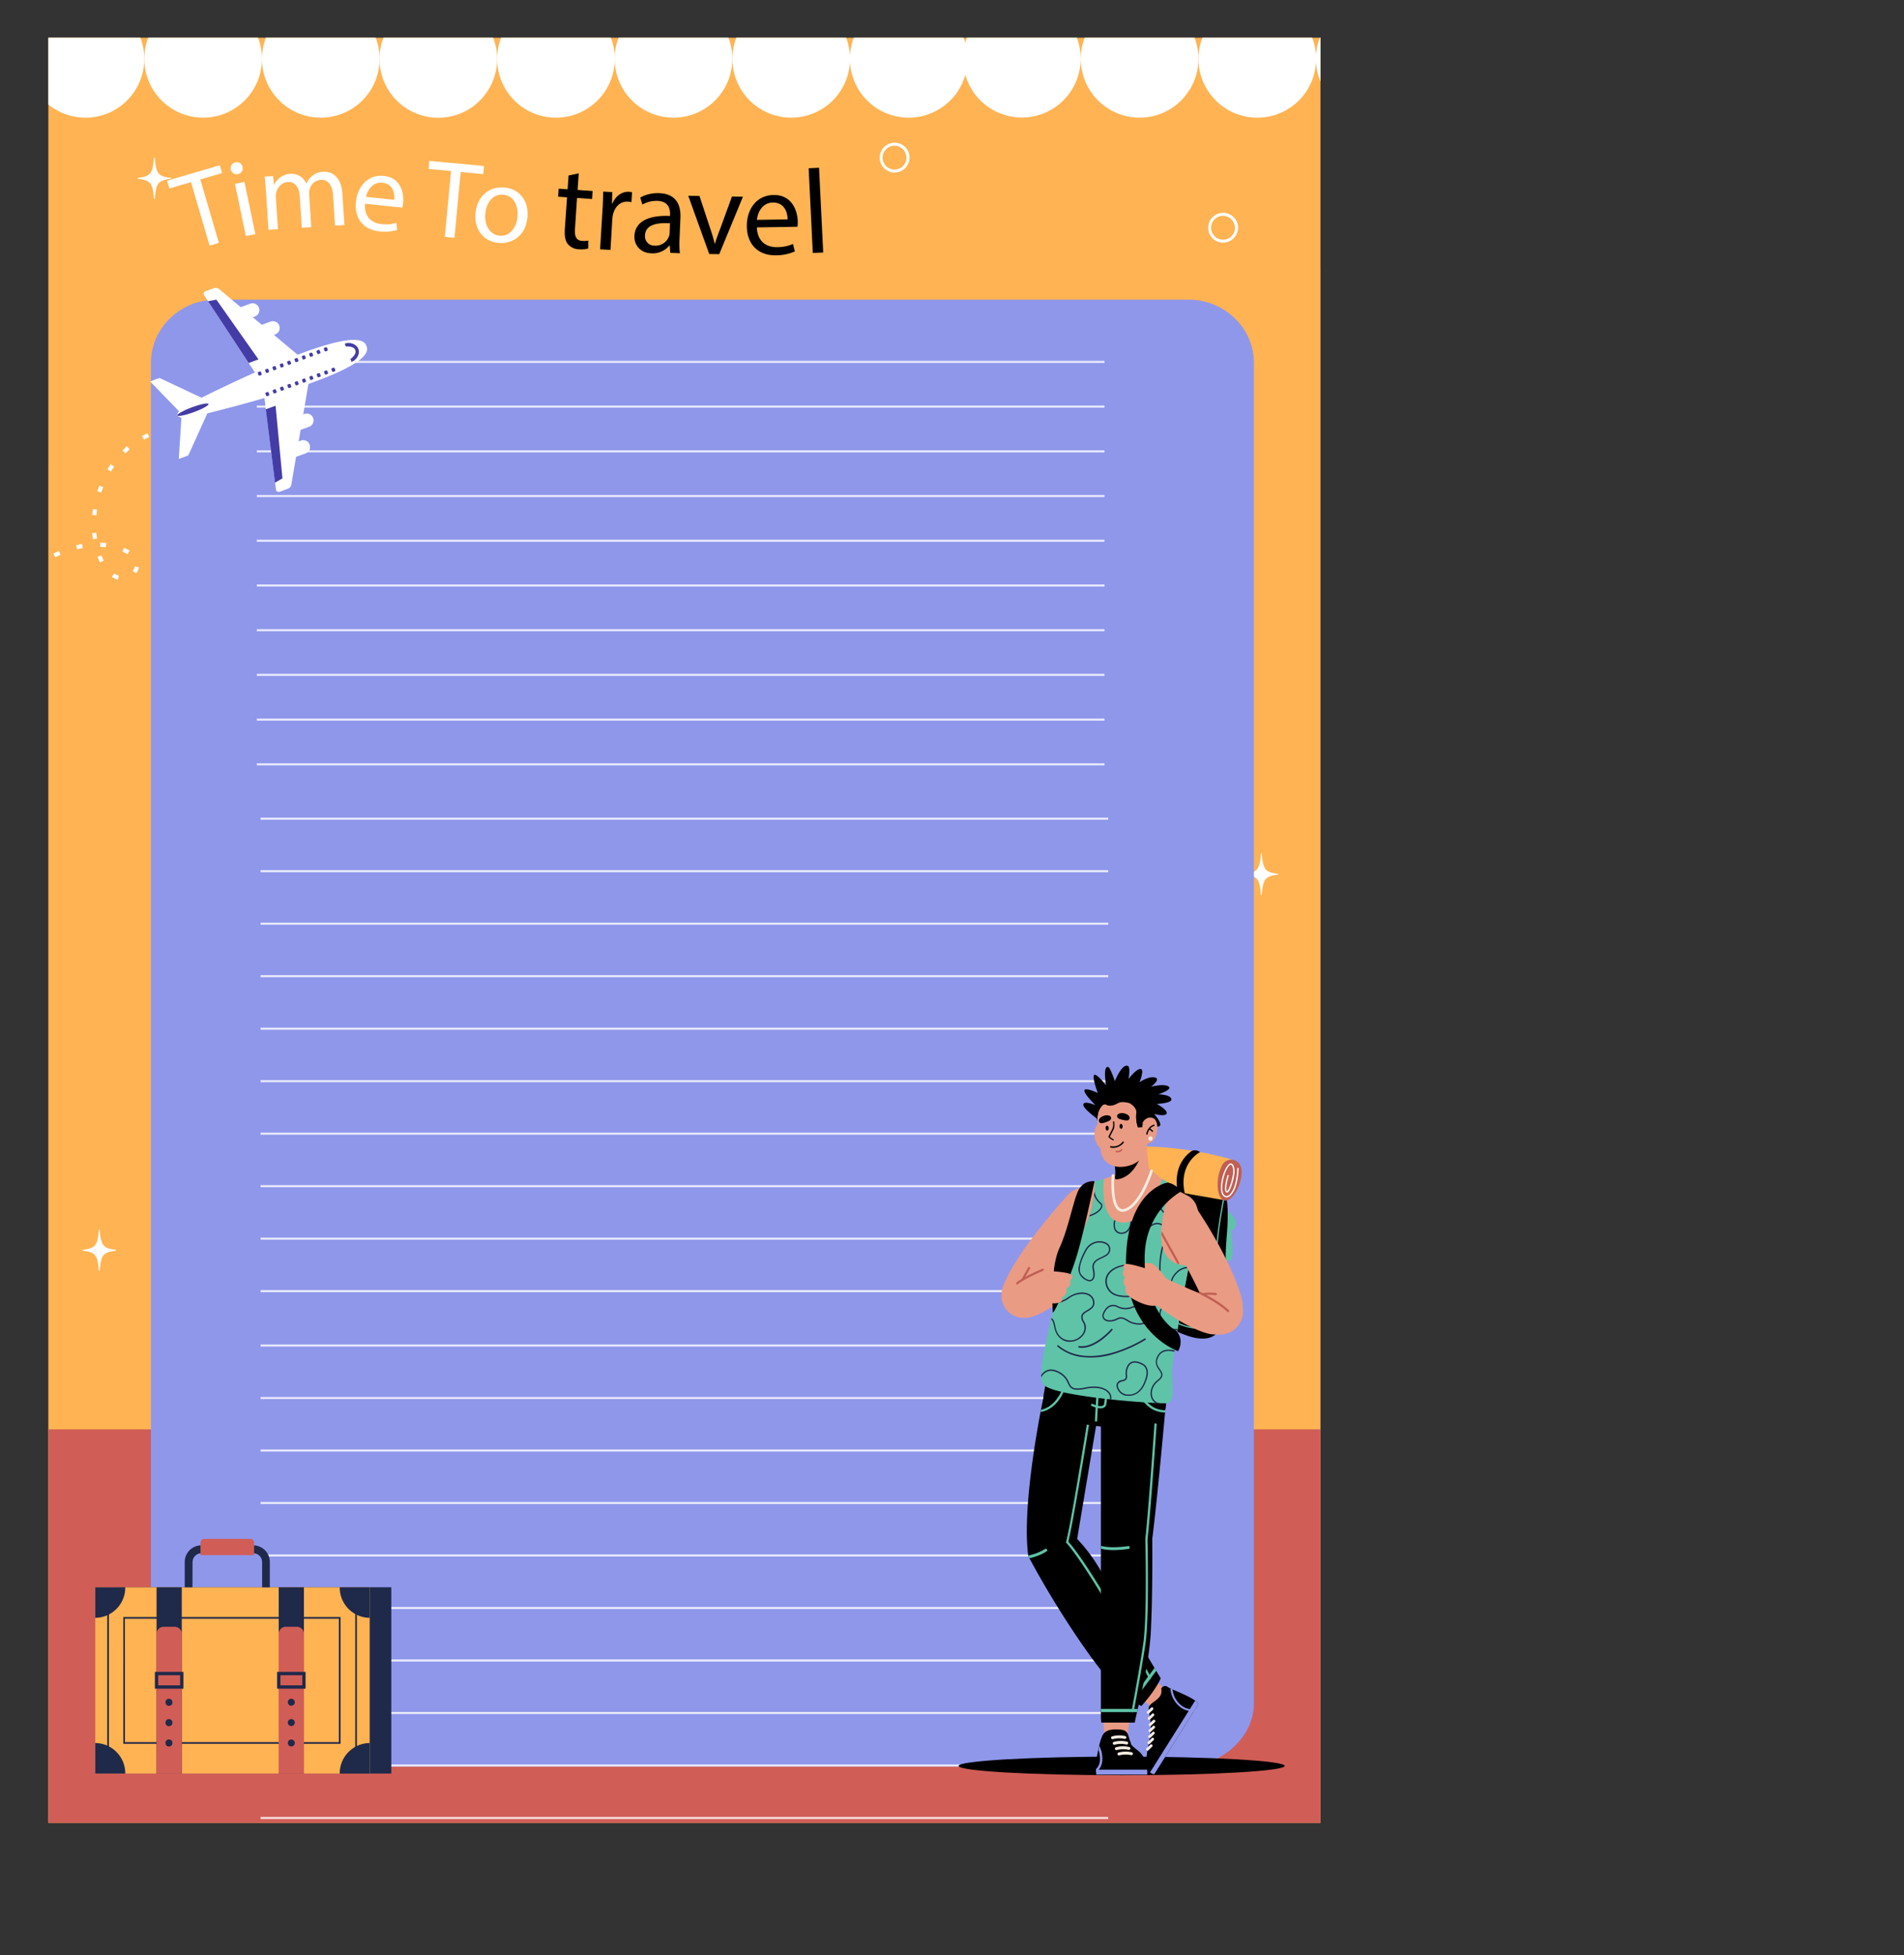 <svg xmlns="http://www.w3.org/2000/svg" xmlns:xlink="http://www.w3.org/1999/xlink" viewBox="0 0 916.43 940.79"><rect x="0" y="0" width="916.43" height="940.79" fill="#333333" stroke="none"/><defs><style>.cls-1,.cls-10,.cls-12{fill:none;}.cls-2{isolation:isolate;}.cls-3{fill:#ffb352;}.cls-4{clip-path:url(#clip-path);}.cls-5{mix-blend-mode:multiply;opacity:0.3;}.cls-6{fill:#fff;}.cls-7{fill:#d15d57;}.cls-8{fill:#8f97eb;}.cls-9{opacity:0.8;}.cls-10,.cls-12{stroke:#fff;stroke-miterlimit:10;}.cls-11{fill:#443ca6;}.cls-12{stroke-width:2px;stroke-dasharray:2.86 8.58;}.cls-13{fill:#5fc3a7;}.cls-14{fill:#c05f53;}.cls-15{fill:#ea9b83;}.cls-16{fill:#f3ecdf;}.cls-17{fill:#1f294a;}</style><clipPath id="clip-path" transform="translate(-619.91 26.64)"><rect class="cls-1" x="643.18" y="-8.5" width="612.28" height="858.9"/></clipPath></defs><g class="cls-2"><g id="PRINT_2" data-name="PRINT 2"><rect class="cls-3" x="23.27" y="18.14" width="612.28" height="858.9"/><g class="cls-4"><g class="cls-5"><path class="cls-3" d="M619.91,229.05c12-28.82,39.36-49,68.82-59.29S750,153.66,781.06,157c274.27,29.13,346.55,13.92,482.87-59.44,24-12.89,51-23.68,78-20.14V914.15h-722Z" transform="translate(-619.91 26.64)"/></g></g><path class="cls-6" d="M711.85,61l-10.43,3.05-1.1-3.76,25.38-7.43,1.1,3.76L716.32,59.7l8.94,30.51-4.48,1.31Z" transform="translate(-619.91 26.64)"/><path class="cls-6" d="M736.64,53.72a2.75,2.75,0,0,1-2.32,3.4A2.78,2.78,0,0,1,731,54.89a2.84,2.84,0,0,1,2.26-3.44A2.77,2.77,0,0,1,736.64,53.72Zm1.61,33.22L733,61.83l4.57-.95L742.82,86Z" transform="translate(-619.91 26.64)"/><path class="cls-6" d="M747.92,65.26c-.17-2.65-.36-4.81-.65-6.92l4.07-.26.48,4.11H752A8.83,8.83,0,0,1,759.71,57a7.6,7.6,0,0,1,7.58,4.67h.1A10.58,10.58,0,0,1,770,58.11,8.7,8.7,0,0,1,775.58,56c3.38-.22,8.55,1.68,9.12,10.56l1,15.08-4.54.29-.93-14.49c-.32-4.92-2.3-7.77-6.06-7.53a6,6,0,0,0-5.23,4.59,7.8,7.8,0,0,0-.22,2.35l1,15.81-4.55.29-1-15.34c-.26-4.07-2.25-6.92-5.79-6.69-2.91.19-4.88,2.65-5.47,5a6.41,6.41,0,0,0-.22,2.29l1,15.45-4.55.29Z" transform="translate(-619.91 26.64)"/><path class="cls-6" d="M795.62,71.39c-.55,6.28,3.18,9.28,7.82,9.77a16.79,16.79,0,0,0,7.21-.58l.44,3.4a20.76,20.76,0,0,1-8.65.7c-7.86-.82-12-6.48-11.21-14.18s6-13.28,13.41-12.51c8.33.87,9.78,8.43,9.29,13.13a17.86,17.86,0,0,1-.39,2.14Zm14-1.9c.36-2.95-.43-7.67-5.65-8.21-4.69-.49-7.2,3.62-7.9,6.79Z" transform="translate(-619.91 26.64)"/><path class="cls-6" d="M837,55.65l-10.82-1,.37-3.9,26.33,2.49-.37,3.9-10.87-1-3,31.66L834,87.31Z" transform="translate(-619.91 26.64)"/><path class="cls-6" d="M873.79,77.77c-.82,9.45-7.72,13-13.9,12.47-6.92-.59-11.82-6.12-11.12-14.2.74-8.56,6.77-13.09,13.84-12.48C870,64.19,874.46,70,873.79,77.77Zm-20.31-1.49c-.48,5.6,2.38,10.1,6.92,10.5s8.12-3.51,8.62-9.26c.37-4.33-1.32-10-6.81-10.49S853.9,71.43,853.48,76.28Z" transform="translate(-619.91 26.64)"/><path d="M898.47,56.76l-.55,8,7.22.51-.27,3.84-7.22-.51-1,15c-.24,3.44.6,5.45,3.4,5.65a11.25,11.25,0,0,0,3-.14l0,3.8a12.59,12.59,0,0,1-4.52.38,7,7,0,0,1-5.3-2.51c-1.33-1.59-1.67-4.09-1.45-7.36l1.06-15.13-4.3-.3.27-3.84,4.3.3.46-6.65Z" transform="translate(-619.91 26.64)"/><path d="M909.92,74.22c.19-3.27.3-6.08.28-8.67l4.41.25-.14,5.47h.23c1.48-3.66,4.65-5.83,8-5.63a5.38,5.38,0,0,1,1.42.25l-.27,4.77a7.35,7.35,0,0,0-1.72-.28c-3.55-.21-6.24,2.34-7.15,6.09a14.79,14.79,0,0,0-.36,2.34l-.87,14.8-5-.29Z" transform="translate(-619.91 26.64)"/><path d="M942.53,95l-.26-3.52h-.17a10.36,10.36,0,0,1-8.67,3.77c-5.63-.23-8.33-4.31-8.16-8.33.28-6.72,6.41-10.15,17.14-9.64l0-.57c.1-2.3-.36-6.46-6-6.7a13.74,13.74,0,0,0-7.32,1.77l-1-3.38a17.29,17.29,0,0,1,9.23-2.09c8.5.36,10.32,6.24,10.09,11.81l-.44,10.4a39.82,39.82,0,0,0,.18,6.68Zm-.15-14.21c-5.51-.35-11.81.37-12,5.76a4.48,4.48,0,0,0,4.57,5,6.92,6.92,0,0,0,6.91-4.37,5.37,5.37,0,0,0,.36-1.6Z" transform="translate(-619.91 26.64)"/><path d="M956.58,67.65l5.19,15.73a71.1,71.1,0,0,1,2.11,7.16h.18c.67-2.29,1.51-4.58,2.48-7.09l5.67-15.53,5.29.09L966.09,95.64l-4.82-.08-10.09-28Z" transform="translate(-619.91 26.64)"/><path d="M984.21,82.77c.23,6.84,4.64,9.58,9.69,9.51a18.4,18.4,0,0,0,7.68-1.56l.92,3.61a22.61,22.61,0,0,1-9.22,1.86c-8.57.14-13.77-5.41-13.9-13.8s4.71-15.08,12.81-15.21c9.08-.14,11.62,7.81,11.7,12.93a20.16,20.16,0,0,1-.14,2.36ZM999,78.92c0-3.22-1.45-8.2-7.14-8.11-5.11.08-7.28,4.83-7.63,8.34Z" transform="translate(-619.91 26.64)"/><path d="M1009.13,54.33l5-.25,2,40.76-5,.24Z" transform="translate(-619.91 26.64)"/><rect class="cls-7" x="23.27" y="687.72" width="612.28" height="189.32"/><path class="cls-6" d="M1219.67,627.62c-6.07.76-7.16,2-7.76,9.57a.22.22,0,0,1-.43,0c-.6-7.6-1.68-8.81-7.75-9.57a.21.21,0,0,1,0-.41c6.07-.76,7.15-2,7.75-9.57a.22.22,0,0,1,.43,0c.6,7.61,1.69,8.81,7.76,9.57A.21.21,0,0,1,1219.67,627.62Z" transform="translate(-619.91 26.64)"/><path class="cls-6" d="M1235,394.19c-6.06.76-7.15,2-7.75,9.57a.22.22,0,0,1-.43,0c-.6-7.6-1.69-8.81-7.75-9.57a.21.21,0,0,1,0-.41c6.06-.76,7.15-2,7.75-9.57a.22.22,0,0,1,.43,0c.6,7.61,1.69,8.81,7.75,9.57A.21.21,0,0,1,1235,394.19Z" transform="translate(-619.91 26.64)"/><path class="cls-6" d="M702.18,59.38c-6.07.76-7.15,2-7.75,9.57a.22.22,0,0,1-.43,0c-.6-7.6-1.69-8.81-7.76-9.57a.21.21,0,0,1,0-.41c6.07-.76,7.16-2,7.76-9.57a.22.22,0,0,1,.43,0c.6,7.61,1.68,8.81,7.75,9.57A.21.21,0,0,1,702.18,59.38Z" transform="translate(-619.91 26.64)"/><path class="cls-6" d="M675.66,575.11c-6.07.76-7.15,2-7.75,9.57a.22.22,0,0,1-.43,0c-.6-7.6-1.69-8.81-7.76-9.57a.21.21,0,0,1,0-.41c6.07-.76,7.16-2,7.76-9.57a.22.22,0,0,1,.43,0c.6,7.61,1.68,8.81,7.75,9.57A.21.21,0,0,1,675.66,575.11Z" transform="translate(-619.91 26.64)"/><path class="cls-6" d="M1208.37,90.13a7.19,7.19,0,1,1,7.45-7.19A7.33,7.33,0,0,1,1208.37,90.13Zm0-12.92a5.74,5.74,0,1,0,5.94,5.73A5.84,5.84,0,0,0,1208.37,77.21Z" transform="translate(-619.91 26.64)"/><path class="cls-6" d="M1050.26,56.4a7.19,7.19,0,1,1,7.45-7.19A7.33,7.33,0,0,1,1050.26,56.4Zm0-12.93a5.74,5.74,0,1,0,5.94,5.74A5.86,5.86,0,0,0,1050.26,43.47Z" transform="translate(-619.91 26.64)"/><path class="cls-6" d="M1214.54,202.87a7.2,7.2,0,1,1,7.46-7.19A7.34,7.34,0,0,1,1214.54,202.87Zm0-12.93a5.74,5.74,0,1,0,6,5.74A5.85,5.85,0,0,0,1214.54,189.94Z" transform="translate(-619.91 26.64)"/><g class="cls-4"><circle class="cls-6" cx="661.03" cy="1.66" r="28.31" transform="translate(-307.82 589.74) rotate(-58.28)"/><circle class="cls-6" cx="717.64" cy="1.66" r="28.31" transform="translate(76.7 745.64) rotate(-88.45)"/><circle class="cls-6" cx="774.25" cy="1.66" r="28.31" transform="translate(52.1 795.78) rotate(-82.53)"/><circle class="cls-6" cx="830.86" cy="1.66" r="28.31" transform="translate(-586.84 260.38) rotate(-16.33)"/><circle class="cls-6" cx="887.47" cy="1.66" r="28.31" transform="translate(156.56 908.81) rotate(-82.92)"/><circle class="cls-6" cx="944.08" cy="1.66" r="28.31" transform="translate(-612.79 144.01) rotate(-7.14)"/><circle class="cls-6" cx="1000.69" cy="1.66" r="28.31" transform="translate(321.05 1027.21) rotate(-86.67)"/><circle class="cls-6" cx="1057.3" cy="1.66" r="28.31" transform="translate(291.87 1075.55) rotate(-82.18)"/><circle class="cls-6" cx="1111.76" cy="1.66" r="28.31" transform="translate(-568.97 360.97) rotate(-17.5)"/><circle class="cls-6" cx="1168.37" cy="1.66" r="28.31" transform="translate(503.84 1195.82) rotate(-87.89)"/><circle class="cls-6" cx="1224.98" cy="1.66" r="28.31" transform="translate(397.55 1235.58) rotate(-80.32)"/><circle class="cls-6" cx="1281.59" cy="1.66" r="28.31" transform="translate(-610.17 185.97) rotate(-7.14)"/><circle class="cls-6" cx="1338.2" cy="1.66" r="28.31" transform="translate(638.97 1364.15) rotate(-86.67)"/><circle class="cls-6" cx="1394.81" cy="1.66" r="28.31" transform="translate(583.45 1409.91) rotate(-82.18)"/><circle class="cls-6" cx="1451.42" cy="1.66" r="28.31" transform="translate(745.61 1477.18) rotate(-86.67)"/><circle class="cls-6" cx="1508.03" cy="1.66" r="28.31" transform="translate(681.27 1522.08) rotate(-82.18)"/></g><path class="cls-8" d="M1192,117.54H724c-17.3,0-31.44,13.67-31.44,30.38v645c0,16.71,14.14,30.38,31.44,30.38h466c17.29,0,33.44-13.67,33.44-30.38v-645C1223.44,131.21,1209.3,117.54,1192,117.54Z" transform="translate(-619.91 26.64)"/><g class="cls-9"><line class="cls-10" x1="123.63" y1="174.13" x2="531.62" y2="174.13"/></g><g class="cls-9"><line class="cls-10" x1="123.63" y1="195.64" x2="531.62" y2="195.64"/></g><g class="cls-9"><line class="cls-10" x1="123.63" y1="217.16" x2="531.62" y2="217.16"/></g><g class="cls-9"><line class="cls-10" x1="123.63" y1="238.67" x2="531.62" y2="238.67"/></g><g class="cls-9"><line class="cls-10" x1="123.63" y1="260.18" x2="531.62" y2="260.18"/></g><g class="cls-9"><line class="cls-10" x1="123.63" y1="281.7" x2="531.62" y2="281.7"/></g><g class="cls-9"><line class="cls-10" x1="123.63" y1="303.21" x2="531.62" y2="303.21"/></g><g class="cls-9"><line class="cls-10" x1="123.63" y1="324.72" x2="531.62" y2="324.72"/></g><g class="cls-9"><line class="cls-10" x1="123.63" y1="346.24" x2="531.62" y2="346.24"/></g><g class="cls-9"><line class="cls-10" x1="123.63" y1="367.75" x2="531.62" y2="367.75"/></g><path class="cls-6" d="M760.14,206.5l2.26-13.32,4.66-1.71a3.28,3.28,0,0,0-2.28-6.15l-1.11.41.94-5.54,4.25-1.56a3.29,3.29,0,0,0-2.28-6.16l-.7.26,2.48-14.64c16.91-6,30.53-12.66,27.92-18.22-1.63-5.92-16.36-2.22-33.12,4.16l-11.42-9.54.71-.26a3.28,3.28,0,0,0-2.28-6.15l-4.25,1.55L741.6,126l1.11-.41a3.28,3.28,0,0,0-2.27-6.15l-4.66,1.71-10.39-8.68a2.54,2.54,0,0,0-2.53-.45l-4.11,1.5a1.28,1.28,0,0,0-.6,1.9l24.46,37.16c-10.47,4.68-20,9.3-25.71,12.14l-20.19-9.5-4.54,1.66,13.92,14.37a3.14,3.14,0,0,0-.87,2,3.16,3.16,0,0,0,2,1l-1.25,19.93,4.55-1.67,9.18-20.27c6.22-1.55,16.46-4.17,27.47-7.37l5.58,44.09A1.27,1.27,0,0,0,754.4,210l4.11-1.51A2.53,2.53,0,0,0,760.14,206.5Z" transform="translate(-619.91 26.64)"/><polygon class="cls-11" points="135.94 230.16 132.64 195.2 127.92 196.94 132.38 232.21 135.94 230.16"/><polygon class="cls-11" points="104.15 144.18 124.41 172.92 119.68 174.65 100.11 144.92 104.15 144.18"/><path class="cls-11" d="M713.22,171.66c-4.13,1.51-7.68,2.22-7.92,1.56s2.92-2.4,7.05-3.92,7.68-2.22,7.92-1.57S717.36,170.14,713.22,171.66Z" transform="translate(-619.91 26.64)"/><path class="cls-11" d="M792.53,143.61a4,4,0,0,0-1.55-4.19,5.68,5.68,0,0,0-5.13-.73l.51,1.4s3.78-.41,4.57,1.73-2.35,4.27-2.35,4.27l.52,1.4A5.64,5.64,0,0,0,792.53,143.61Z" transform="translate(-619.91 26.64)"/><path class="cls-11" d="M779.78,152l-.34-.92a.42.42,0,0,1,.25-.54l.74-.27a.42.42,0,0,1,.53.26l.34.92a.41.41,0,0,1-.24.54l-.74.27A.43.43,0,0,1,779.78,152Z" transform="translate(-619.91 26.64)"/><path class="cls-11" d="M776.25,153.33l-.34-.92a.42.42,0,0,1,.24-.54l.74-.27a.42.42,0,0,1,.54.25l.34.92a.42.42,0,0,1-.24.54l-.74.27A.42.42,0,0,1,776.25,153.33Z" transform="translate(-619.91 26.64)"/><path class="cls-11" d="M772.72,154.62l-.34-.92a.42.42,0,0,1,.24-.54l.74-.27a.42.42,0,0,1,.54.26l.34.92a.42.42,0,0,1-.25.54l-.74.27A.42.42,0,0,1,772.72,154.62Z" transform="translate(-619.91 26.64)"/><path class="cls-11" d="M769.19,155.92l-.34-.92a.41.41,0,0,1,.24-.54l.74-.27a.41.41,0,0,1,.53.25l.34.92a.41.41,0,0,1-.24.54l-.74.27A.41.41,0,0,1,769.19,155.92Z" transform="translate(-619.91 26.64)"/><path class="cls-11" d="M765.65,157.21l-.34-.91a.43.43,0,0,1,.24-.55l.74-.27a.42.42,0,0,1,.54.26l.34.92a.42.42,0,0,1-.24.54l-.74.27A.42.42,0,0,1,765.65,157.21Z" transform="translate(-619.91 26.64)"/><path class="cls-11" d="M762.12,158.51l-.34-.92a.42.42,0,0,1,.24-.54l.74-.27a.42.42,0,0,1,.54.25l.34.92a.42.42,0,0,1-.24.54l-.74.28A.43.43,0,0,1,762.12,158.51Z" transform="translate(-619.91 26.64)"/><path class="cls-11" d="M758.59,159.81l-.34-.92a.41.41,0,0,1,.24-.54l.74-.28a.44.44,0,0,1,.54.26l.34.92a.42.42,0,0,1-.25.54l-.74.27A.41.41,0,0,1,758.59,159.81Z" transform="translate(-619.91 26.64)"/><path class="cls-11" d="M755.05,161.1l-.34-.92a.42.42,0,0,1,.25-.54l.74-.27a.42.42,0,0,1,.53.26l.34.91a.42.42,0,0,1-.24.55l-.74.27A.43.43,0,0,1,755.05,161.1Z" transform="translate(-619.91 26.64)"/><path class="cls-11" d="M751.52,162.4l-.34-.92a.42.42,0,0,1,.24-.54l.74-.27a.42.42,0,0,1,.54.25l.34.92a.42.42,0,0,1-.24.54l-.74.27A.42.42,0,0,1,751.52,162.4Z" transform="translate(-619.91 26.64)"/><path class="cls-11" d="M748,163.69l-.34-.92a.42.42,0,0,1,.24-.54l.74-.27a.42.42,0,0,1,.54.26l.34.92a.42.42,0,0,1-.25.54l-.74.27A.42.42,0,0,1,748,163.69Z" transform="translate(-619.91 26.64)"/><path class="cls-11" d="M775.8,141.25l.34.92a.41.41,0,0,0,.53.25l.74-.27a.42.42,0,0,0,.25-.54l-.34-.92a.44.44,0,0,0-.54-.26l-.74.28A.41.41,0,0,0,775.8,141.25Z" transform="translate(-619.91 26.64)"/><path class="cls-11" d="M772.27,142.54l.33.92a.43.43,0,0,0,.54.26l.74-.27a.41.41,0,0,0,.24-.54l-.34-.92a.42.42,0,0,0-.53-.26l-.74.27A.41.41,0,0,0,772.27,142.54Z" transform="translate(-619.91 26.64)"/><path class="cls-11" d="M768.73,143.84l.34.92a.42.42,0,0,0,.54.25l.74-.27a.42.42,0,0,0,.24-.54l-.34-.92a.42.42,0,0,0-.54-.25l-.74.27A.42.42,0,0,0,768.73,143.84Z" transform="translate(-619.91 26.64)"/><path class="cls-11" d="M765.2,145.13l.34.92a.42.42,0,0,0,.54.26l.74-.27a.42.42,0,0,0,.24-.54l-.34-.92a.42.42,0,0,0-.54-.26l-.74.27A.42.42,0,0,0,765.2,145.13Z" transform="translate(-619.91 26.64)"/><path class="cls-11" d="M761.67,146.43l.34.92a.41.41,0,0,0,.53.25l.74-.27a.41.41,0,0,0,.24-.54l-.34-.92a.41.41,0,0,0-.53-.25l-.74.27A.41.41,0,0,0,761.67,146.43Z" transform="translate(-619.91 26.64)"/><path class="cls-11" d="M758.13,147.73l.34.91a.42.42,0,0,0,.54.26l.74-.27a.42.42,0,0,0,.24-.54l-.34-.92a.42.42,0,0,0-.53-.26l-.74.27A.43.43,0,0,0,758.13,147.73Z" transform="translate(-619.91 26.64)"/><path class="cls-11" d="M754.6,149l.34.92a.43.43,0,0,0,.54.26l.74-.28a.42.42,0,0,0,.24-.54l-.34-.92a.42.42,0,0,0-.54-.25l-.74.27A.42.42,0,0,0,754.6,149Z" transform="translate(-619.91 26.64)"/><path class="cls-11" d="M751.07,150.32l.34.92a.41.41,0,0,0,.53.25l.74-.27a.42.42,0,0,0,.25-.54l-.34-.92a.44.44,0,0,0-.54-.26l-.74.28A.41.41,0,0,0,751.07,150.32Z" transform="translate(-619.91 26.64)"/><path class="cls-11" d="M747.54,151.61l.33.92a.43.43,0,0,0,.54.26l.74-.27a.42.42,0,0,0,.24-.55l-.34-.91a.42.42,0,0,0-.53-.26l-.74.27A.41.41,0,0,0,747.54,151.61Z" transform="translate(-619.91 26.64)"/><path class="cls-11" d="M744,152.91l.34.92a.42.42,0,0,0,.54.25l.74-.27a.42.42,0,0,0,.24-.54l-.34-.92a.42.42,0,0,0-.54-.25l-.74.27A.42.42,0,0,0,744,152.91Z" transform="translate(-619.91 26.64)"/><path class="cls-12" d="M691.31,182.75c-20.53,9-31.64,36.31-23.59,58,1.68,4.51,4.47,9.09,8.92,10.47s10.23-2.57,9.15-7.28c-.63-2.77-3.19-4.55-5.69-5.7-12.18-5.6-26.16-2.28-38.13,4.48" transform="translate(-619.91 26.64)"/><g class="cls-9"><line class="cls-10" x1="125.42" y1="393.91" x2="533.41" y2="393.91"/></g><g class="cls-9"><line class="cls-10" x1="125.42" y1="419.16" x2="533.41" y2="419.16"/></g><g class="cls-9"><line class="cls-10" x1="125.42" y1="444.42" x2="533.41" y2="444.42"/></g><g class="cls-9"><line class="cls-10" x1="125.42" y1="469.68" x2="533.41" y2="469.68"/></g><g class="cls-9"><line class="cls-10" x1="125.42" y1="494.94" x2="533.41" y2="494.94"/></g><g class="cls-9"><line class="cls-10" x1="125.42" y1="520.19" x2="533.41" y2="520.19"/></g><g class="cls-9"><line class="cls-10" x1="125.42" y1="545.45" x2="533.41" y2="545.45"/></g><g class="cls-9"><line class="cls-10" x1="125.42" y1="570.71" x2="533.41" y2="570.71"/></g><g class="cls-9"><line class="cls-10" x1="125.42" y1="595.97" x2="533.41" y2="595.97"/></g><g class="cls-9"><line class="cls-10" x1="125.42" y1="621.22" x2="533.41" y2="621.22"/></g><g class="cls-9"><line class="cls-10" x1="125.42" y1="647.38" x2="533.41" y2="647.38"/></g><g class="cls-9"><line class="cls-10" x1="125.42" y1="672.64" x2="533.41" y2="672.64"/></g><g class="cls-9"><line class="cls-10" x1="125.42" y1="697.9" x2="533.41" y2="697.9"/></g><g class="cls-9"><line class="cls-10" x1="125.42" y1="723.15" x2="533.41" y2="723.15"/></g><g class="cls-9"><line class="cls-10" x1="125.42" y1="748.41" x2="533.41" y2="748.41"/></g><g class="cls-9"><line class="cls-10" x1="125.42" y1="773.67" x2="533.41" y2="773.67"/></g><g class="cls-9"><line class="cls-10" x1="125.42" y1="798.92" x2="533.41" y2="798.92"/></g><g class="cls-9"><line class="cls-10" x1="125.42" y1="824.18" x2="533.41" y2="824.18"/></g><g class="cls-9"><line class="cls-10" x1="125.42" y1="849.44" x2="533.41" y2="849.44"/></g><g class="cls-9"><line class="cls-10" x1="125.42" y1="874.7" x2="533.41" y2="874.7"/></g><ellipse cx="539.86" cy="849.65" rx="78.49" ry="4.48"/><path class="cls-13" d="M1210.39,555.72s3.12,2.1,4,4.52-.21,4.84-2,5.26c0,0,1.56,10.63.42,13.36s-4.79,0-4.79,0S1209.35,559.92,1210.39,555.72Z" transform="translate(-619.91 26.64)"/><path class="cls-13" d="M1209.46,583.7s3.12,2.1,4,4.52-.21,4.84-2,5.26c0,0,1.56,10.63.42,13.37s-4.79,0-4.79,0S1208.42,587.91,1209.46,583.7Z" transform="translate(-619.91 26.64)"/><path d="M1209,546.67s3.12,2,1.25,22.83,3.74,36.4-4.68,45.34-31.74-8.21-31.74-8.21l10.64-59.39Z" transform="translate(-619.91 26.64)"/><path class="cls-13" d="M1196.54,612.68a10.54,10.54,0,0,0,6.12-1.68c2.23-1.58,3.51-5.3,3.9-11.38a139.79,139.79,0,0,0-.31-16.35c-.17-2.92-.33-5.69-.33-7.78,0-9.22,3.39-25.85,3.43-26a.32.32,0,0,0-.25-.37.31.31,0,0,0-.37.24c0,.17-3.44,16.87-3.44,26.15,0,2.11.16,4.88.33,7.82.59,10.06,1.39,23.84-3.31,27.17-3.3,2.33-8.16,1.56-10.76.89-4.55-1.16-8.9-3.68-9.91-5.72a.31.31,0,1,0-.56.28c1.1,2.23,5.54,4.83,10.32,6.05A21,21,0,0,0,1196.54,612.68Z" transform="translate(-619.91 26.64)"/><path class="cls-3" d="M1213.56,531.43A166.78,166.78,0,0,0,1163,525s-7.72,6.94-1.26,17.56l47,8.17S1214.88,539,1213.56,531.43Z" transform="translate(-619.91 26.64)"/><path d="M1197.5,527.7s-10.56,5.33-7.33,19.85l-3.26-.31s-3.71-12.81,6.63-20.12A3.88,3.88,0,0,1,1197.5,527.7Z" transform="translate(-619.91 26.64)"/><path class="cls-14" d="M1216.77,533.8a4.91,4.91,0,0,0-8.68.28,20.22,20.22,0,0,0-2,7c-.73,7.3,2.2,12.25,6.17,8.84s6.62-12.23,4.54-16Z" transform="translate(-619.91 26.64)"/><path class="cls-6" d="M1210.31,549.47a2.08,2.08,0,0,0,.64-.1c1.5-.46,3-2.61,3.94-5.75a32.28,32.28,0,0,0,1.17-8.07.32.32,0,0,0-.32-.33h0a.32.32,0,0,0-.32.32,31.86,31.86,0,0,1-1.15,7.89c-.87,2.84-2.25,4.93-3.51,5.32a1.58,1.58,0,0,1-1.54-.38c-.75-.61-1.11-2.08-1-4.15.15-4.09,2-9.13,3.7-10.35a.5.5,0,0,1,.64,0c.75.5,1.21,2.67.58,5.7-.89,4.29-2.17,6.77-2.62,6.94a.3.3,0,0,1-.18-.18c-.65-1.16.47-5.88,1-7.23a.33.33,0,0,0-.2-.42.32.32,0,0,0-.41.19c-.25.68-1.82,6.15-.92,7.78a.91.91,0,0,0,.64.5c.19,0,.78.16,1.75-2.07a29.31,29.31,0,0,0,1.61-5.37c.73-3.53.1-5.75-.85-6.39a1.17,1.17,0,0,0-1.37.05c-2.1,1.47-3.83,6.95-4,10.87,0,1.61.12,3.73,1.28,4.68A2.36,2.36,0,0,0,1210.31,549.47Z" transform="translate(-619.91 26.64)"/><path class="cls-15" d="M1106,605.17a9.51,9.51,0,0,0,1.67,1.07,10.91,10.91,0,0,0,5.1,1.22,13.42,13.42,0,0,0,3.07-.37,23,23,0,0,0,4.79-1.79,74.44,74.44,0,0,0,8.4-4.93c5.27-3.47,10.1-7.17,10.31-7.33a9.8,9.8,0,0,0,1.85-13.63,9.56,9.56,0,0,0-5.31-3.56c4.81-6.07,9.47-11.4,12.07-14.23a9.8,9.8,0,0,0-.48-13.75,9.54,9.54,0,0,0-13.6.49c-.24.25-5.85,6.35-12.36,14.51-9,11.28-15.16,20.72-18.27,28-.1.25-.2.49-.29.74a14.1,14.1,0,0,0-1,4.49A10.76,10.76,0,0,0,1106,605.17Z" transform="translate(-619.91 26.64)"/><path class="cls-14" d="M1109.5,591.34a.49.49,0,0,0,.32-.12c3.54-2.86,12.17-6.41,12.26-6.44a.53.53,0,0,0,.28-.69.51.51,0,0,0-.67-.29c-.36.15-8.86,3.64-12.52,6.6a.53.53,0,0,0-.08.74A.53.53,0,0,0,1109.5,591.34Z" transform="translate(-619.91 26.64)"/><polygon class="cls-15" points="555.88 808.53 560.91 812.81 555.08 822.09 550.04 817.81 555.88 808.53"/><path d="M1175.49,827l21.24-33.77a5.39,5.39,0,0,0-1.57-1.63c-2.69-2-7.78-4-10.9-5.4l-1-.46a10.6,10.6,0,0,1-1.22-.65,2,2,0,0,0-3.23.84c1.16,5.55-6.24,6.23-6,9.53,0,0,.08,1.42.78,5.63s-.6,9.79-1.43,14.7c-1.08,6.34.09,9.1,1.34,10.29A3.06,3.06,0,0,0,1175.49,827Z" transform="translate(-619.91 26.64)"/><path class="cls-8" d="M1175.49,827l21.24-33.77a5.39,5.39,0,0,0-1.57-1.63l-21.7,34.48A3.06,3.06,0,0,0,1175.49,827Z" transform="translate(-619.91 26.64)"/><path class="cls-8" d="M1194.57,796.67l.63-1a8.57,8.57,0,0,1-6.49-1.62,11.33,11.33,0,0,1-4.45-7.85l-1-.46a12.3,12.3,0,0,0,4.91,9.09A9.56,9.56,0,0,0,1194.57,796.67Z" transform="translate(-619.91 26.64)"/><path class="cls-16" d="M1175.88,801.78a.68.68,0,0,0-.08-.81.65.65,0,0,0-.92,0l-1.85,1.77a.67.67,0,0,0,0,.94.65.65,0,0,0,.92,0l1.85-1.78Z" transform="translate(-619.91 26.64)"/><path class="cls-16" d="M1175.38,798.76a.67.67,0,0,0-.08-.81.65.65,0,0,0-.92,0l-1.85,1.78a.66.66,0,0,0,0,.93.65.65,0,0,0,.92,0l1.85-1.78A.58.58,0,0,0,1175.38,798.76Z" transform="translate(-619.91 26.64)"/><path class="cls-16" d="M1174.94,795.84a.68.68,0,0,0-.08-.81.65.65,0,0,0-.92,0l-1.85,1.77a.67.67,0,0,0,0,.94.65.65,0,0,0,.92,0l1.84-1.78A.63.63,0,0,0,1174.94,795.84Z" transform="translate(-619.91 26.64)"/><path class="cls-16" d="M1175.76,804.67a.65.65,0,0,0-.08-.81.63.63,0,0,0-.92,0l-1.84,1.77a.66.66,0,0,0,0,.93.64.64,0,0,0,.92,0l1.84-1.78Z" transform="translate(-619.91 26.64)"/><path class="cls-16" d="M1175.6,807.53a.66.66,0,0,0-.08-.81.64.64,0,0,0-.92,0l-1.84,1.78a.66.66,0,0,0,0,.93.65.65,0,0,0,.93,0l1.84-1.78Z" transform="translate(-619.91 26.64)"/><path class="cls-16" d="M1175.23,810.52a.65.65,0,0,0-1-.83l-1.84,1.77a.67.67,0,0,0,0,.94.65.65,0,0,0,.92,0l1.84-1.78A.53.53,0,0,0,1175.23,810.52Z" transform="translate(-619.91 26.64)"/><path class="cls-16" d="M1174.58,813.6a.66.66,0,0,0-1-.83l-1.84,1.78a.66.66,0,0,0,0,.93.64.64,0,0,0,.92,0l1.84-1.77A.41.41,0,0,0,1174.58,813.6Z" transform="translate(-619.91 26.64)"/><path d="M1114.81,721.78l0,.22s.19.38.56,1.07a442.28,442.28,0,0,0,28.13,45.4c2,2.83,4.14,5.64,6.27,8.37q1.41,1.8,2.83,3.55a50.14,50.14,0,0,0,11.56,10.79l1.27.81c.83.51,1.67,1,2.55,1.5l1.28.71s6.37-6.77,9.33-13.34c0,0-.83-1.36-2.16-3.58l-.84-1.4c-.9-1.5-1.95-3.27-3.09-5.19-5.14-8.67-12-20.56-14.63-26.08-1.88-4-4.13-8.52-6.64-12.93-.48-.84-1-1.67-1.46-2.5l-.17-.29a79.62,79.62,0,0,0-11.24-15.1l9.1-54.34.58-3.41-20.14-7.18-1.15-.41-4.79-1.71s-.39,1.78-1,4.85c-.07.37-.15.76-.23,1.17C1118.12,666.7,1112.14,701.55,1114.81,721.78Z" transform="translate(-619.91 26.64)"/><path class="cls-13" d="M1164.19,791.18l1.27.81,7.8-10.43.72-1,2.48-3.31-.84-1.4-2.43,3.25-.72,1Z" transform="translate(-619.91 26.64)"/><path class="cls-13" d="M1114.81,721.78l0,.22s.19.38.57,1.07a25.08,25.08,0,0,0,8.28-3.28.69.69,0,0,0,.19-.95.66.66,0,0,0-.93-.2A24.18,24.18,0,0,1,1114.81,721.78Z" transform="translate(-619.91 26.64)"/><path class="cls-13" d="M1133.13,715.68c.1.1,10.19,10.26,39.34,64.41.26.48.53,1,.79,1.47l.72-1-.79-1.46c-27-50.21-37.42-62.23-39.08-64,2.37-8.88,9.65-54.36,10-56.32a.54.54,0,1,0-1.07-.17c-.08.48-7.76,48.49-10,56.5A.53.53,0,0,0,1133.13,715.68Z" transform="translate(-619.91 26.64)"/><path d="M1181.24,633.41s1.52,14.54-1.75,22.63-45.62,3.93-56.41-3.36c-4.43-3,5-30.55,5-30.55Z" transform="translate(-619.91 26.64)"/><path class="cls-13" d="M1120.78,652.76a13,13,0,0,0,1.88-.49,12.56,12.56,0,0,0,2.78-1.36,14.62,14.62,0,0,0,2.49-2c4.67-4.76,6-12,6.11-12.31a.55.55,0,0,0-.44-.64.54.54,0,0,0-.63.44c0,.08-1.45,7.57-6.19,12.1a13.87,13.87,0,0,1-1.93,1.54,11.84,11.84,0,0,1-2.66,1.28,12.09,12.09,0,0,1-1.18.32C1120.94,652,1120.86,652.35,1120.78,652.76Z" transform="translate(-619.91 26.64)"/><path class="cls-13" d="M1146.91,656.82a.55.55,0,0,0,.51.56h0a.54.54,0,0,0,.57-.5c.09-2,.21-4,.33-6.06,0-.36.05-.71.07-1.07.43-6.64,1-13.17,1.38-17.77,0-.37.07-.73.1-1.08.09-1,.17-1.91.24-2.67l-1.07-.17c-.07.76-.16,1.66-.25,2.68l-.09,1.08c-.41,4.57-1,11-1.38,17.63,0,.37,0,.73-.07,1.1C1147.13,652.65,1147,654.77,1146.91,656.82Z" transform="translate(-619.91 26.64)"/><path class="cls-13" d="M1145.36,649.81a13.33,13.33,0,0,0,1.9.74c.34.1.7.2,1.07.27a7.28,7.28,0,0,0,1,.14,3.91,3.91,0,0,0,1.83-.29,2.22,2.22,0,0,0,1.23-1.68c.4-2,1.23-10.51,1.79-16.5,0-.36.07-.72.1-1.07.09-1,.17-1.83.23-2.57l-1.08-.14c-.07.75-.14,1.63-.24,2.6,0,.35-.06.71-.1,1.08-.56,6-1.38,14.42-1.77,16.4a1.17,1.17,0,0,1-.65.93,3.78,3.78,0,0,1-2.3,0c-.36-.08-.73-.19-1.07-.3a12.1,12.1,0,0,1-1.49-.59.56.56,0,0,0-.73.24A.53.53,0,0,0,1145.36,649.81Z" transform="translate(-619.91 26.64)"/><polygon class="cls-15" points="543.61 827.87 542.54 836.49 531.67 836.49 531.04 827.42 543.61 827.87"/><path d="M1149.8,651.89V799.8l.16,2.35h16.14c.17-1.07.56-2.8,1.07-5l.35-1.52c2.1-9,5.71-24.46,6.34-37.87.91-19.14.65-44,.65-44,1.85-14.23,4.74-45,6.17-60.83,0-.38.07-.74.1-1.1.49-5.3.78-8.63.78-8.63-2.59-1.1-7.31-.35-12.32,1.09l-1.09.32A149.11,149.11,0,0,0,1149.8,651.89Z" transform="translate(-619.91 26.64)"/><path class="cls-13" d="M1149.8,795.61v1.52h17.37l.35-1.52Z" transform="translate(-619.91 26.64)"/><path class="cls-13" d="M1149.8,717.11v1.41a25.38,25.38,0,0,0,6.07.64,50.13,50.13,0,0,0,7.24-.57.68.68,0,0,0,.55-.79.66.66,0,0,0-.77-.56C1162.8,717.25,1154.9,718.55,1149.8,717.11Z" transform="translate(-619.91 26.64)"/><path class="cls-13" d="M1164.47,797.13h1.1c.09-.47.18-1,.28-1.52,1.43-7.66,4-22,5.4-31.28,1.89-13,1-49,1-50.37,1.43-12.38,4.35-54.77,4.38-55.2a.54.54,0,1,0-1.08-.08c0,.43-3,42.89-4.39,55.19V714c0,.37.95,37.14-1,50.22-1.36,9.37-4,23.84-5.42,31.44C1164.65,796.16,1164.55,796.67,1164.47,797.13Z" transform="translate(-619.91 26.64)"/><path d="M1147.44,824.53a2.71,2.71,0,0,0,0,.29c0,.44,0,.84,0,1.18,0,.74.1,1.2.1,1.2h24.49a14,14,0,0,0,0-2.38c-.16-2.53-1-6.52-4.37-9.16-4.63-3.62-2.85-2.87-3.8-4.52-.1-.18-.94-3-1-3.18-.79-1.71-1.53-2.52-5.91-2.52-5.82,0-6.33,2.85-7,4.36a29.37,29.37,0,0,0-1,3.49c-.15.63-.3,1.3-.44,2-.36,1.7-.7,3.48-.92,4.91A25.05,25.05,0,0,0,1147.44,824.53Z" transform="translate(-619.91 26.64)"/><path class="cls-8" d="M1147.44,824.53a2.71,2.71,0,0,0,0,.29c0,.44,0,.84,0,1.18a6.91,6.91,0,0,0,2.55-3.34c1.51-4.17-.82-9.18-.92-9.39l0,0c-.15.63-.3,1.3-.44,2,.55,1.7,1.19,4.56.3,7A5.71,5.71,0,0,1,1147.44,824.53Z" transform="translate(-619.91 26.64)"/><path class="cls-8" d="M1147.45,824.82c0,1.41.14,2.38.14,2.38h24.49a14,14,0,0,0,0-2.38Z" transform="translate(-619.91 26.64)"/><path class="cls-16" d="M1156.19,812.82l.17,0a11.89,11.89,0,0,1,5.68-.12.7.7,0,0,0,.86-.49.7.7,0,0,0-.48-.87,13.33,13.33,0,0,0-6.41.11.71.71,0,0,0,.18,1.39Z" transform="translate(-619.91 26.64)"/><path class="cls-16" d="M1155.36,810.14l.18,0a11.86,11.86,0,0,1,5.67-.12.71.71,0,0,0,.38-1.36,13.3,13.3,0,0,0-6.4.11.71.71,0,0,0,.17,1.39Z" transform="translate(-619.91 26.64)"/><path class="cls-16" d="M1157.24,815.39a.52.52,0,0,0,.17,0,12.23,12.23,0,0,1,5.68-.12.69.69,0,0,0,.86-.49.71.71,0,0,0-.49-.87,13.45,13.45,0,0,0-6.4.11.71.71,0,0,0-.5.86A.7.7,0,0,0,1157.24,815.39Z" transform="translate(-619.91 26.64)"/><path class="cls-16" d="M1158.47,817.94l.17,0a12.07,12.07,0,0,1,5.68-.12.7.7,0,0,0,.37-1.36,13.13,13.13,0,0,0-6.4.11.71.71,0,0,0-.5.86A.7.7,0,0,0,1158.47,817.94Z" transform="translate(-619.91 26.64)"/><path class="cls-13" d="M1165.15,636.55a29.14,29.14,0,0,0,3,8.09,17.72,17.72,0,0,0,5.59,6.27,12.63,12.63,0,0,0,7,2.05c0-.37.06-.74.1-1.1a11.57,11.57,0,0,1-6.46-1.88,16.35,16.35,0,0,1-5.09-5.66,28.38,28.38,0,0,1-3-8,.54.54,0,1,0-1.07.2Z" transform="translate(-619.91 26.64)"/><path class="cls-15" d="M1172.15,534.77s12.25,10.66,18.84,13.58,6.58,11.56,4.63,18.22-14,69.33-14,69.33l-55.52-7.4s5.93-40.36,6.89-53.37-1.48-26.29,3.15-28.77,19.1-6.67,21-8.15S1172.15,534.77,1172.15,534.77Z" transform="translate(-619.91 26.64)"/><path class="cls-13" d="M1121.07,634.93c0,.4,0,.78,0,1.14a7.49,7.49,0,0,0,.78,3.09c1.9,3.33,17.49,5.87,32.29,7.47l.64.07c8.23.87,16.16,1.45,21.27,1.7l1.68.08c2,.08,3.29.09,3.81,0,4-.41,2.57-7.74,2.57-15.27a86.71,86.71,0,0,1,1-9.48c0-.22.06-.43.1-.65.41-2.92.92-6.2,1.48-9.61,0-.21.07-.43.1-.64,1.92-11.83,4.31-25,5.1-29.34,0-.25.09-.46.12-.64.1-.56.16-.86.16-.86a11.09,11.09,0,0,1-12.46-7.78c0-.11-.08-.21-.11-.32a11.29,11.29,0,0,1-.33-1.21,30.94,30.94,0,0,1-.21-9.74c0-.23.05-.46.07-.69.21-1.76.51-3.53.84-5.25,0-.25.09-.49.14-.74a111.2,111.2,0,0,1,3.34-12.53,4,4,0,0,0-1-1.11,4.87,4.87,0,0,0-.5-.4,16.05,16.05,0,0,0-2.65-1.56s-5.24,16.38-14.7,20.16c-.23.1-.47.18-.71.26a10.41,10.41,0,0,1-3.3.52,8.3,8.3,0,0,1-3.88-.94,6.16,6.16,0,0,1-.55-.33c-6.91-4.55-4.91-19.76-4.91-19.76l-4.33,1.06c0,1.72-.16,3.34-.31,4.88-.07.66-.14,1.3-.22,1.92a51.45,51.45,0,0,1-2.06,9.43c-.08.25-.16.5-.25.75-3.84,11-10.13,13.67-10.13,13.67s-.61-1.61-2.51,8.26c-.07.36-.14.72-.21,1.11-.32,1.72-.68,3.76-1.07,6.15-.16,1-.33,1.95-.52,3,0,.28-.11.56-.17.85-.5,2.6-1.09,5.33-1.73,8.13l-.15.65c-.53,2.34-1.1,4.72-1.66,7.09,0,.23-.1.45-.16.68C1123.39,618.67,1121,628.89,1121.07,634.93Z" transform="translate(-619.91 26.64)"/><path class="cls-17" d="M1139.58,626.13a36.81,36.81,0,0,0,16.67-1.41,65.47,65.47,0,0,0,15-6.72.38.38,0,0,0,.11-.52.36.36,0,0,0-.51-.11A64.62,64.62,0,0,1,1156,624c-7.64,2.25-18.47,3.51-26.63-3.29a.38.38,0,0,0-.53,0,.39.39,0,0,0,.05.53A22.47,22.47,0,0,0,1139.58,626.13Z" transform="translate(-619.91 26.64)"/><path class="cls-17" d="M1139.21,621.75h0c7.7,1.22,15.75-8,16.09-8.42a.38.38,0,0,0,0-.53.37.37,0,0,0-.52,0c-.08.09-8.12,9.33-15.41,8.17a.38.38,0,0,0-.43.31A.39.39,0,0,0,1139.21,621.75Z" transform="translate(-619.91 26.64)"/><path class="cls-17" d="M1178.55,608.41a8.44,8.44,0,0,0,6.53,4.94,11,11,0,0,0,1.67.16c0-.21.07-.43.1-.64-3.95-.08-6.62-2.13-7.71-4.71a5.78,5.78,0,0,1,2.59-7.66c3.82-2,3.29-4.22,2.72-6.6s-1.13-4.76,1.76-7.74a7.74,7.74,0,0,1,5.55-2.64h.19c0-.25.09-.46.12-.64h-.31a8.32,8.32,0,0,0-6,2.83c-3.13,3.23-2.46,6.06-1.92,8.34s1,4.14-2.39,5.87A6.51,6.51,0,0,0,1178.55,608.41Z" transform="translate(-619.91 26.64)"/><path class="cls-17" d="M1157.24,596.83a11.87,11.87,0,0,0,1.56.37c4.39.77,10.61-.12,14.75-3.2a12.15,12.15,0,0,0,4.94-10,42.11,42.11,0,0,1,1.17-10.08,11.29,11.29,0,0,1-.33-1.21,31.46,31.46,0,0,0-.85,3.64,48.75,48.75,0,0,0-.63,7.64,11.34,11.34,0,0,1-4.68,9.48c-4.5,3.34-11.54,4-15.75,2.74a6.71,6.71,0,0,1-4.77-6.61c.17-3.46,3.18-6.1,8-7.06,6.11-1.21,6.76-4.94,7.46-8.88.65-3.75,1.34-7.62,6.32-10.51l.31-.18a4.31,4.31,0,0,1,4.34,0c0-.23.05-.46.07-.69a4.9,4.9,0,0,0-4.71.13l-.33.18c-5.24,3-6,7.25-6.63,11-.68,3.88-1.27,7.23-7,8.36-5.17,1-8.37,3.88-8.56,7.66A7.35,7.35,0,0,0,1157.24,596.83Z" transform="translate(-619.91 26.64)"/><path class="cls-17" d="M1144.18,558.65c3.11-.85,5.58-2.7,6.17-4.36a1.85,1.85,0,0,0-.47-2.12,8.79,8.79,0,0,1-3.17-5.62c-.07.66-.14,1.3-.22,1.92a10.09,10.09,0,0,0,3,4.18,1.21,1.21,0,0,1,.31,1.41c-.52,1.43-2.65,3-5.33,3.84C1144.35,558.15,1144.27,558.4,1144.18,558.65Z" transform="translate(-619.91 26.64)"/><path class="cls-17" d="M1156.27,564.86A3.51,3.51,0,0,0,1159,567a4.48,4.48,0,0,0,1.32,0c2.29-.29,3.86-2.2,4.18-5.11a7,7,0,0,1,.19-1c-.23.1-.47.18-.71.26a4.83,4.83,0,0,0-.11.68c-.29,2.59-1.65,4.29-3.63,4.54a3.13,3.13,0,0,1-3.38-1.71,6.41,6.41,0,0,1-.06-3.93,6.16,6.16,0,0,1-.55-.33A7.17,7.17,0,0,0,1156.27,564.86Z" transform="translate(-619.91 26.64)"/><path class="cls-17" d="M1139.83,586.91a7,7,0,0,0,4,2.87,2.49,2.49,0,0,0,1.54-.17c1.37-.66,1.79-2.66,1.15-5.5-.74-3.28,1.45-4.3,3.77-5.38,2-.92,4-1.87,4-4.29,0-1.74-1-3-3.06-3.59a7.71,7.71,0,0,0-8.89,3.73,27.62,27.62,0,0,0-3.18,8A5.49,5.49,0,0,0,1139.83,586.91Zm3.07-12a7.35,7.35,0,0,1,3.17-3,6.94,6.94,0,0,1,4.21-.61,7.38,7.38,0,0,1,.78.19c1.76.53,2.61,1.5,2.6,3,0,2-1.78,2.84-3.66,3.72-2.34,1.08-5,2.31-4.13,6.11.57,2.51.27,4.25-.81,4.76s-3.15-.45-4.73-2.5C1138.88,584.63,1139.8,580.5,1142.9,574.9Z" transform="translate(-619.91 26.64)"/><path class="cls-17" d="M1178.79,555.69A10.19,10.19,0,0,0,1180,557c0-.25.09-.49.14-.74a11.12,11.12,0,0,1-.87-1c-1.45-1.88-.54-6,2.57-11.61a6.7,6.7,0,0,1,.68-1,4.87,4.87,0,0,0-.5-.4,8.46,8.46,0,0,0-.74,1.1,27.62,27.62,0,0,0-3.18,8A5.53,5.53,0,0,0,1178.79,555.69Z" transform="translate(-619.91 26.64)"/><path class="cls-17" d="M1125.87,608.2c.82.66,1.06,1.78,1.35,3.18.42,2,1,4.44,3.57,6.3a6.88,6.88,0,0,0,2.81,1.18,8.17,8.17,0,0,0,6.83-2.16c2.28-2.16,2.78-5,1.3-7.5a3.59,3.59,0,0,1-.69-2.63c.25-1,1.31-1.63,2.43-2.29,1.56-.92,3.33-2,3.2-4.27a4.69,4.69,0,0,0-2.72-4.08c-2.76-1.35-6.71-.69-10.06,1.68a11.43,11.43,0,0,1-6.05,2.17l-.15.65a12,12,0,0,0,6.56-2.29A10.77,10.77,0,0,1,1142,596a6,6,0,0,1,1.64.52,4.07,4.07,0,0,1,2.37,3.54c.1,1.9-1.35,2.76-2.89,3.67-1.19.7-2.41,1.43-2.73,2.68a4.17,4.17,0,0,0,.77,3.13,5.26,5.26,0,0,1-1.2,6.7,7.05,7.05,0,0,1-8.83.92c-2.42-1.71-2.89-3.94-3.32-5.9-.32-1.55-.62-3-1.81-3.73C1126,607.75,1125.93,608,1125.87,608.2Z" transform="translate(-619.91 26.64)"/><path class="cls-17" d="M1151.5,608.48a3.72,3.72,0,0,0,1.6.66,8,8,0,0,0,4.82-.93c1.7-.87,2.82-.23,4.35.67a10.68,10.68,0,0,0,6.32,1.81,4.84,4.84,0,0,0,4.84-4.88,4.21,4.21,0,0,0-4-4.45,13.28,13.28,0,0,0-4.79.7,8,8,0,0,1-6.7-.31,4.66,4.66,0,0,0-4-.23c-2.36,1.06-3.3,4.09-3.33,4.21a.08.08,0,0,0,0,0A2.63,2.63,0,0,0,1151.5,608.48Zm-.32-2.58c.07-.23,1-2.89,3-3.79a4.09,4.09,0,0,1,3.52.22,8.58,8.58,0,0,0,7.15.35,12.47,12.47,0,0,1,4.57-.68,3.6,3.6,0,0,1,3.39,3.81,4.2,4.2,0,0,1-4.23,4.23,9.88,9.88,0,0,1-6-1.72,8.05,8.05,0,0,0-2.53-1.12,3.78,3.78,0,0,0-2.43.43c-2.17,1.11-4.54,1.25-5.75.33A2,2,0,0,1,1151.18,605.9Z" transform="translate(-619.91 26.64)"/><path class="cls-17" d="M1174.34,646.58a4.48,4.48,0,0,0,1.76,1.82l1.68.08a1.09,1.09,0,0,0,.08-.15,3.8,3.8,0,0,1-2.95-2.06c-1.22-2.27-.62-6,2.49-8.41s2-4,.86-5.66-2.19-3.13-.84-5.89a4.92,4.92,0,0,1,3-2.68,7.73,7.73,0,0,1,3.61-.12c.4.07.78.16,1.15.26,0-.22.06-.43.1-.65a9.2,9.2,0,0,0-5-.1,5.51,5.51,0,0,0-3.37,3c-1.52,3.1-.18,5,.89,6.54s1.93,2.75-.72,4.78C1173.64,639.93,1173,644.06,1174.34,646.58Z" transform="translate(-619.91 26.64)"/><path class="cls-17" d="M1121.07,634.93c0,.4,0,.78,0,1.14a6.13,6.13,0,0,1,2.87-2.77c1.57-.66,3.43-.41,5.53.72a9.2,9.2,0,0,1,4.38,4.82c1.25,2.62,2.27,4,8.73,2.71a16.94,16.94,0,0,1,6.26-.23c2.76.49,4.51,1.81,5.11,3.29a3.41,3.41,0,0,1,.19,2l.64.07a4.09,4.09,0,0,0-.23-2.34c-1.08-2.63-5.32-4.83-12.1-3.44-6.29,1.28-6.94-.09-8-2.35a9.85,9.85,0,0,0-4.66-5.12c-2.28-1.23-4.33-1.48-6.08-.75A6.43,6.43,0,0,0,1121.07,634.93Z" transform="translate(-619.91 26.64)"/><path class="cls-17" d="M1157.31,640.24a5.65,5.65,0,0,0,4.52,4.66l.33,0c3.88.41,7-1.64,8.83-5.77,1.4-3.2,2.36-6.51-.07-9.08l-.05,0c-.12-.09-3.09-2.22-5.69-1.64a3.83,3.83,0,0,0-2.57,2,7.33,7.33,0,0,0-.88,4.56c.11,1.35.16,2-2,2.46A2.66,2.66,0,0,0,1157.31,640.24Zm2.55-2.15c2.58-.58,2.63-1.57,2.51-3.14a6.6,6.6,0,0,1,.79-4.19,3.24,3.24,0,0,1,2.16-1.72c2.21-.49,4.88,1.32,5.16,1.52,1.73,1.85,1.71,4.28-.07,8.35-1.2,2.73-3.59,5.88-8.18,5.39a5,5,0,0,1-4.28-4.09C1157.89,639.12,1158.55,638.39,1159.86,638.09Z" transform="translate(-619.91 26.64)"/><path class="cls-17" d="M1129.57,591.65a6.18,6.18,0,0,0,3.2-4c.59-2.48-.33-5.17-1.23-7-.07.36-.14.72-.21,1.11a9.75,9.75,0,0,1,.82,5.78,5.43,5.43,0,0,1-2.41,3.33C1129.69,591.08,1129.63,591.36,1129.57,591.65Z" transform="translate(-619.91 26.64)"/><path class="cls-16" d="M1160.22,556.41a3.46,3.46,0,0,1-2.23-.79c-4.11-3.26-3-16.15-3-16.7a.65.65,0,0,1,.7-.59.66.66,0,0,1,.6.71c-.31,3.53-.45,13.21,2.5,15.55a2.54,2.54,0,0,0,2.56.3c7.17-2.46,12.14-18.24,12.19-18.4a.65.65,0,0,1,.82-.43.65.65,0,0,1,.42.82c-.21.68-5.22,16.58-13,19.25A4.71,4.71,0,0,1,1160.22,556.41Z" transform="translate(-619.91 26.64)"/><path d="M1149.48,513.91a22,22,0,0,0-1.84-2.51c-.66-.64-6.71-4.83-6.29-6.72s5.82.42,5.82.42-5.66-5.5-5.32-7.13,6.45,1.26,6.45,1.26-2.87-7.62-1.77-8.65,5.77,5,5.77,5-1.71-9.45,1-8.85c1,.22,3.21,6.79,3.21,6.79s3.45-8.58,6.27-7.31c1.34.61.32,6.28.32,6.28s3.68-4.9,5.76-4.81-.47,6.35-.47,6.35,4.55-3.09,7.48-2.23-2,4.47-2,4.47,6-1.66,8.41-.2-4.85,3.81-4.85,3.81,5.46,0,6.26,2.15-7,2.46-7,2.46,5.33,2.87,4.74,4.59-6,.24-6,.24,4.46,5.08,2.41,5.92-6.57-1.31-6.57-1.31Z" transform="translate(-619.91 26.64)"/><path class="cls-15" d="M1153.83,517.19s-1.65-4.25-5.09-3-2.78,13,3.86,12.19Z" transform="translate(-619.91 26.64)"/><path class="cls-15" d="M1173,536.87s1,1.38-5.28,3.94a13.83,13.83,0,0,1-9.74-.06,13.57,13.57,0,0,1-1.41-.72,18.21,18.21,0,0,0-1.07-9l-.08-.17,15.91-10.44Z" transform="translate(-619.91 26.64)"/><path d="M1169.69,527.43s-2.77,11.74-11.71,13.32c-1.6.34-1.41-.72-1.41-.72a18.21,18.21,0,0,0-1.07-9Z" transform="translate(-619.91 26.64)"/><path class="cls-15" d="M1163.82,534.07c-6.81,2.11-12.66-.33-14-6.28-.31-1.43-.61-3.53-.86-5.72,0,0,0,0,0-.06,0-.47-.11-.94-.16-1.41s-.07-.68-.1-1c-.41-3.91-.66-7.46-.66-7.46,0-9.81,9.12-14.43,17.12-11.55s6.29,15,6.86,20.77S1169.66,532.27,1163.82,534.07Z" transform="translate(-619.91 26.64)"/><path d="M1155.79,525.65a6.58,6.58,0,0,0,5-2.53.35.35,0,0,0-.08-.48.34.34,0,0,0-.47.08,5.59,5.59,0,0,1-5.61,2.1.36.36,0,0,0-.41.26.35.35,0,0,0,.26.41A6.06,6.06,0,0,0,1155.79,525.65Z" transform="translate(-619.91 26.64)"/><path d="M1160.26,515.24c0,.65-.25,1.21-.67,1.24s-.79-.48-.83-1.14.26-1.21.67-1.24S1160.22,514.58,1160.26,515.24Z" transform="translate(-619.91 26.64)"/><path d="M1153.55,516.1c0,.66-.26,1.21-.67,1.24s-.79-.48-.83-1.14.25-1.21.67-1.24S1153.51,515.44,1153.55,516.1Z" transform="translate(-619.91 26.64)"/><path d="M1161.92,512.45c2,.2,2.33-2,.43-2.9a5.22,5.22,0,0,0-2.72-.64c-2.59.28-2.46,2.14-1.08,2.74A13.92,13.92,0,0,0,1161.92,512.45Z" transform="translate(-619.91 26.64)"/><path d="M1150.63,513.73c-2,.41-2.53-1.74-.73-2.84a5.2,5.2,0,0,1,2.63-.93c2.61,0,2.68,1.86,1.36,2.6A13.78,13.78,0,0,1,1150.63,513.73Z" transform="translate(-619.91 26.64)"/><path d="M1155.73,522a.32.32,0,0,1-.16,0c-1.69-.91-2-1.45-2.11-1.55a.32.32,0,0,1,0-.3l1.88-3.72,0,0a6.13,6.13,0,0,0,.28-3.25.31.31,0,0,1,.62,0c.11,1.51.15,2.82-.37,3.63l-1.77,3.51a7.23,7.23,0,0,0,1.76,1.19.32.32,0,0,1,.13.43A.35.35,0,0,1,1155.73,522Z" transform="translate(-619.91 26.64)"/><path d="M1171.7,511.24a2.41,2.41,0,0,1-.07.36s-1.51.76-1.92,4l-2.09.15a15.53,15.53,0,0,1-.75-6.85,3.84,3.84,0,0,0-.06-1c-.83-3.83-7.88-6.59-12.42-5.16a9.2,9.2,0,0,0-6,6.35,16.55,16.55,0,0,0-.25,3.75,11.91,11.91,0,0,1,1.75-9.82c4.16-6.14,14-7,18.54-1.74A12.27,12.27,0,0,1,1171.7,511.24Z" transform="translate(-619.91 26.64)"/><path d="M1171.7,511.24a2.41,2.41,0,0,1-.07.36s-1.51.76-1.92,4l-2.09.15a15.53,15.53,0,0,1-.75-6.85,3.84,3.84,0,0,0-.06-1Z" transform="translate(-619.91 26.64)"/><path d="M1163.61,504.1s-3.66-1-5.28-.11-4,2-6,.91-3.66,3.1-3.66,3.1,1.54-7.37,7.5-6.57S1162.08,501.68,1163.61,504.1Z" transform="translate(-619.91 26.64)"/><path class="cls-14" d="M1157.43,527.78l-.27,0a.37.37,0,0,1-.28-.44.37.37,0,0,1,.44-.28,2.34,2.34,0,0,0,2.21-.74.37.37,0,0,1,.56.48A3,3,0,0,1,1157.43,527.78Z" transform="translate(-619.91 26.64)"/><path class="cls-15" d="M1169.84,513.57s1.65-3.46,5.09-2.23,2.79,13-3.85,12.19Z" transform="translate(-619.91 26.64)"/><ellipse class="cls-16" cx="553.73" cy="547.79" rx="1.05" ry="1.06"/><path d="M1171.94,519.29h-.07a.32.32,0,0,1-.25-.37c0-.15.67-3.6,3.64-4.42a.31.31,0,0,1,.39.22.33.33,0,0,1-.22.39c-2.59.71-3.19,3.89-3.19,3.92A.31.31,0,0,1,1171.94,519.29Z" transform="translate(-619.91 26.64)"/><path d="M1174.63,517.94a.3.3,0,0,1-.22-.08s-.67-.6-1.44-1.19a.32.32,0,0,1,.37-.51c.8.61,1.46,1.2,1.49,1.23a.33.33,0,0,1,0,.45A.32.32,0,0,1,1174.63,517.94Z" transform="translate(-619.91 26.64)"/><path class="cls-14" d="M1112.09,589.54a.51.51,0,0,0,.45-.27l3.13-5.56a.52.52,0,0,0-.19-.72.51.51,0,0,0-.71.2l-3.13,5.56a.53.53,0,0,0,.19.72A.51.51,0,0,0,1112.09,589.54Z" transform="translate(-619.91 26.64)"/><path d="M1146.73,541.71s-4.76,22.86-8.2,34.69-11.09,28.84-11.87,28.47c0,0-1.57-20.66,3.21-31.12s6.9-24.62,9.68-28.67A7.71,7.71,0,0,1,1146.73,541.71Z" transform="translate(-619.91 26.64)"/><path class="cls-15" d="M1119,590.69s2-4.94,3.84-6.85a4.4,4.4,0,0,1,4.43-1l-.22,2.23s7.76.43,8.7,1.77-1,2.92-1,2.92.48-.3.37,1.25-2.1,2.36-2.1,2.36a2.43,2.43,0,0,1,.13,1.89c-.27,1.36-2.25,2.43-2.25,2.43a1.59,1.59,0,0,1-1.07,2.39,9.19,9.19,0,0,1-7.46-1C1120.7,598.09,1117.55,595.83,1119,590.69Z" transform="translate(-619.91 26.64)"/><path d="M1188.34,546.6a36.18,36.18,0,0,0-16.27,22c-4,15.52,2.12,38.06,14,45.11,0,0,4,3.66.91,9.75,0,0-25.1-8.53-25.1-42.71s19.27-38.24,19.27-38.24C1183.55,542,1187.12,544.52,1188.34,546.6Z" transform="translate(-619.91 26.64)"/><path class="cls-14" d="M1187.45,580.8l-8.38-15.08c-.07.62-.11,1.24-.16,1.86l7.63,13.74a.51.51,0,0,0,.45.27.59.59,0,0,0,.26-.07A.53.53,0,0,0,1187.45,580.8Z" transform="translate(-619.91 26.64)"/><path class="cls-15" d="M1195.89,554.9l.42.6.38.58.77,1.16c.51.77,1,1.55,1.49,2.32s1,1.56,1.47,2.34,1,1.56,1.43,2.35q1.41,2.37,2.78,4.77l1.35,2.42c.44.81.89,1.62,1.32,2.44.89,1.63,1.73,3.29,2.57,5,.42.84.83,1.68,1.24,2.53s.81,1.71,1.2,2.57c.79,1.74,1.57,3.48,2.29,5.31l.27.68.27.69c.17.47.35.92.52,1.4l.51,1.43c.17.49.33,1,.49,1.48l.12.37.11.39.23.77c.07.27.15.51.22.79l.21.82.21.82.18.88.09.45,0,.22,0,.11v.05l0,.09c0,.23.07.46.11.69l0,.35,0,.18v.2a15.06,15.06,0,0,1,.08,1.72l0,.47c0,.16,0,.3,0,.5,0,.37-.08.74-.14,1.11,0,.1,0,.18,0,.29l-.07.32c0,.21-.1.42-.16.63s-.12.41-.19.63-.17.47-.27.7-.19.46-.3.68l-.08.17-.09.18-.2.35c-.14.24-.29.47-.43.7l-.23.33-.26.33-.54.64a7.93,7.93,0,0,1-.58.58l-.61.53-.32.25-.31.23a13.74,13.74,0,0,1-1.27.76c-.39.2-.79.37-1.19.53l-.15.06-.08,0-.06,0-.27.09-.54.16-.27.08-.26.06-.48.09-.47.09-.24,0-.21,0-.83.07a16.49,16.49,0,0,1-2.71-.09l-.29,0-.29,0-.54-.08-.27,0-.25,0-.5-.1a28.76,28.76,0,0,1-3.49-1c-1.06-.37-2-.76-3-1.18s-1.86-.83-2.75-1.27c-1.78-.88-3.47-1.8-5.12-2.76s-3.24-1.95-4.81-3-3.1-2.08-4.61-3.16l-2.25-1.65-1.11-.86-.55-.43-.58-.46a6.61,6.61,0,0,1-1.07-9.23,6.44,6.44,0,0,1,7.78-1.91l.18.08,4.66,2.15q2.36,1.08,4.7,2.12c3.12,1.38,6.23,2.7,9.23,3.76.74.27,1.48.52,2.19.74s1.41.41,2,.57a13,13,0,0,0,1.69.3l.15,0h.34c.12,0,.1,0,0,0h-.28l-.15,0-.15,0-.1,0-.11,0-.22.06-.25.09a4.23,4.23,0,0,0-.58.25,4.38,4.38,0,0,0-.69.42l-.19.13-.19.14c-.12.1-.24.2-.35.31l-.35.34c-.11.12-.22.25-.32.38l-.15.2-.15.2c-.09.13-.17.26-.25.4l-.12.21,0,.1,0,.09c-.06.13-.12.25-.17.38s-.1.25-.14.38l-.11.31a2.82,2.82,0,0,0-.07.31.4.4,0,0,0,0,.15,1,1,0,0,1,0,.12,3.32,3.32,0,0,0-.06.44c0,.09,0,.12,0,.17a.57.57,0,0,0,0,.13c0,.23,0,.27,0,.37v0h0v.05l-.11-.41-.12-.43-.15-.47-.15-.48-.17-.51-.18-.51-.09-.25-.1-.27c-.52-1.39-1.15-2.88-1.81-4.36s-1.38-3-2.12-4.52c-1.49-3-3.08-6.09-4.71-9.15s-3.32-6.11-5-9.17l-5.08-9.12,0-.09a9.1,9.1,0,0,1,3.41-12.32A8.91,8.91,0,0,1,1195.89,554.9Z" transform="translate(-619.91 26.64)"/><path class="cls-14" d="M1211,604.69a.54.54,0,0,0,.37-.16.53.53,0,0,0,0-.75c-4.48-4.43-13.29-8.65-13.67-8.83a.52.52,0,0,0-.69.25.53.53,0,0,0,.25.7c.09.05,9,4.33,13.39,8.64A.51.51,0,0,0,1211,604.69Z" transform="translate(-619.91 26.64)"/><path class="cls-14" d="M1199,596.69a.45.45,0,0,0,.16,0c2.1-.69,5.82-.19,5.86-.18a.52.52,0,0,0,.58-.45.53.53,0,0,0-.44-.6c-.16,0-4-.54-6.32.23a.53.53,0,0,0-.33.67A.51.51,0,0,0,1199,596.69Z" transform="translate(-619.91 26.64)"/><path class="cls-15" d="M1182.59,590.26s-5.83-8.2-8.22-8.94-3.47,0-3.47,0l.16,2.24s-8.56-2.77-9.81-1.92-.1,2.84-.1,2.84-.31-.42-.73.94,1,2.74,1,2.74-.52.31-.73,1.58,1.15,2.84,1.15,2.84-.63.84,0,2.73,7.6,6,12.59,6.31S1184.36,596.15,1182.59,590.26Z" transform="translate(-619.91 26.64)"/></g><g id="PRINT_1" data-name="PRINT 1"><rect class="cls-17" x="56.25" y="763.69" width="132.09" height="89.63"/><rect class="cls-3" x="45.86" y="763.7" width="132.09" height="89.63"/><path class="cls-17" d="M783.83,812.37H679.25v-61H783.83Zm-103.78-.81H783V752.17h-103Z" transform="translate(-619.91 26.64)"/><rect class="cls-17" x="51.62" y="769.45" width="0.79" height="76.4"/><rect class="cls-17" x="170.99" y="769.45" width="0.79" height="76.4"/><path class="cls-17" d="M680.2,737.05a14.57,14.57,0,0,1-14.43,14.71V737.05Z" transform="translate(-619.91 26.64)"/><path class="cls-17" d="M797.86,737.05v14.71a14.57,14.57,0,0,1-14.43-14.71Z" transform="translate(-619.91 26.64)"/><path class="cls-17" d="M797.86,812v14.71H783.43A14.57,14.57,0,0,1,797.86,812Z" transform="translate(-619.91 26.64)"/><path class="cls-17" d="M680.2,826.68H665.77V812A14.57,14.57,0,0,1,680.2,826.68Z" transform="translate(-619.91 26.64)"/><rect class="cls-17" x="75.36" y="763.7" width="12.13" height="89.63"/><path class="cls-7" d="M78.77,782.71h5.32a3.41,3.41,0,0,1,3.41,3.41v67.21a0,0,0,0,1,0,0H75.36a0,0,0,0,1,0,0V786.11A3.41,3.41,0,0,1,78.77,782.71Z"/><ellipse class="cls-17" cx="81.32" cy="819.04" rx="1.67" ry="1.71"/><ellipse class="cls-17" cx="81.32" cy="828.83" rx="1.67" ry="1.71"/><ellipse class="cls-17" cx="81.32" cy="838.61" rx="1.67" ry="1.71"/><rect class="cls-17" x="134.15" y="763.7" width="12.13" height="89.63"/><path class="cls-7" d="M137.56,782.71h5.32a3.41,3.41,0,0,1,3.41,3.41v67.21a0,0,0,0,1,0,0H134.15a0,0,0,0,1,0,0V786.11A3.41,3.41,0,0,1,137.56,782.71Z"/><path class="cls-17" d="M761.8,792.4a1.68,1.68,0,1,1-1.68-1.71A1.69,1.69,0,0,1,761.8,792.4Z" transform="translate(-619.91 26.64)"/><path class="cls-17" d="M761.8,802.18a1.68,1.68,0,1,1-1.68-1.7A1.7,1.7,0,0,1,761.8,802.18Z" transform="translate(-619.91 26.64)"/><path class="cls-17" d="M761.8,812a1.68,1.68,0,1,1-1.68-1.71A1.69,1.69,0,0,1,761.8,812Z" transform="translate(-619.91 26.64)"/><path class="cls-17" d="M708.19,785.86H694.47v-8.1h13.72Zm-12.13-1.62H706.6v-4.86H696.06Z" transform="translate(-619.91 26.64)"/><path class="cls-17" d="M767,785.86H753.27v-8.1H767Zm-12.12-1.62h10.53v-4.86H754.86Z" transform="translate(-619.91 26.64)"/><path class="cls-17" d="M712.54,737.05h-3.71V725a8,8,0,0,1,8-8.11h25a8,8,0,0,1,7.95,8.11v12.07h-3.7V725a4.3,4.3,0,0,0-4.25-4.33h-25a4.3,4.3,0,0,0-4.25,4.33Z" transform="translate(-619.91 26.64)"/><path class="cls-7" d="M742.21,721.61V715.7a1.92,1.92,0,0,0-1.9-1.94h-22a1.92,1.92,0,0,0-1.9,1.94v5.91Z" transform="translate(-619.91 26.64)"/></g></g></svg>